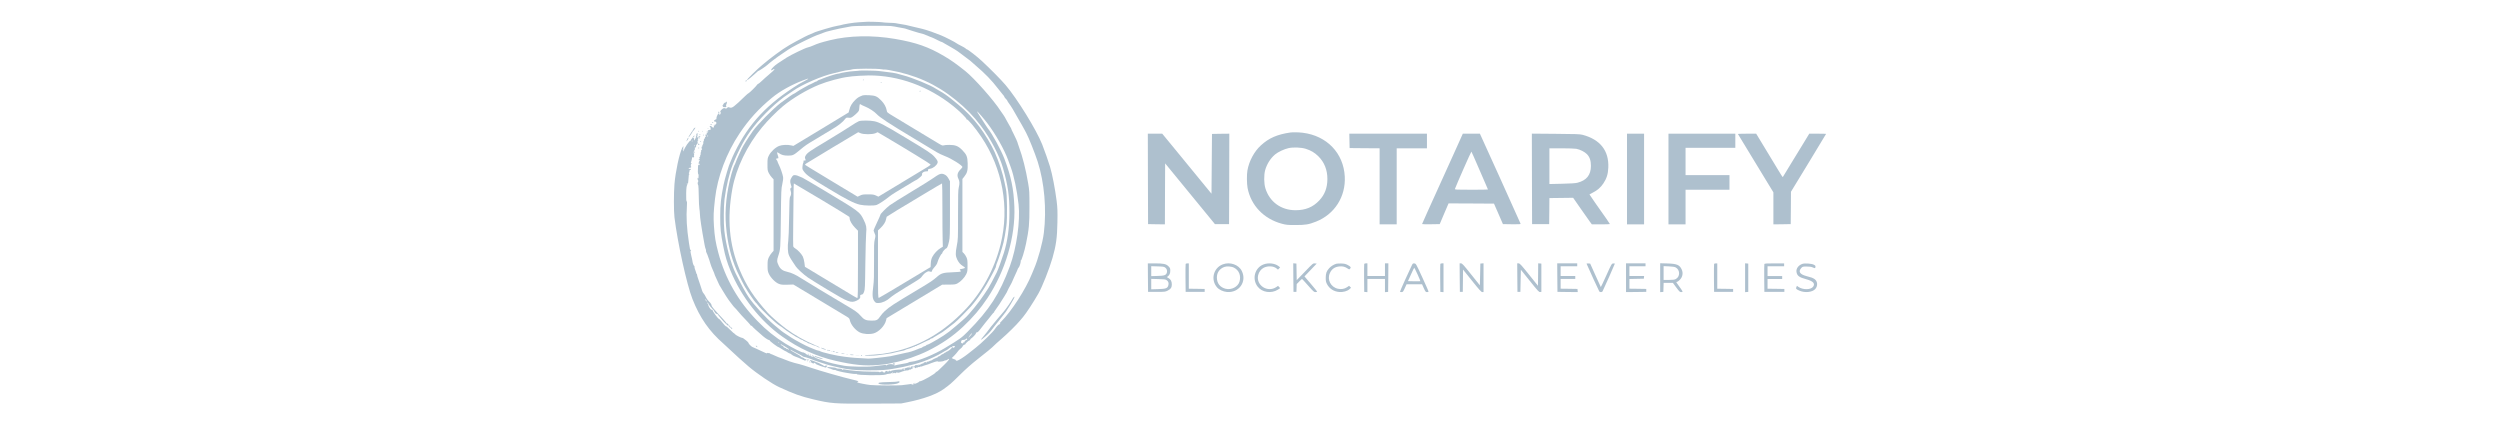<svg width="230" height="40" viewBox="0 0 230 40" fill="none" xmlns="http://www.w3.org/2000/svg">
<path d="M79.639 2.01C79.635 2.015 79.37 2.033 79.047 2.046C78.557 2.069 77.615 2.221 77.273 2.329C77.237 2.342 77.139 2.36 77.058 2.369C76.775 2.396 75.002 2.921 74.872 3.01C74.849 3.028 74.728 3.082 74.602 3.127C74.481 3.172 74.225 3.288 74.041 3.383C73.857 3.481 73.498 3.67 73.247 3.8C72.829 4.02 72.394 4.28 72.043 4.517C71.711 4.742 70.989 5.271 70.778 5.446C70.647 5.553 70.356 5.791 70.127 5.979C69.705 6.32 68.686 7.32 68.722 7.356C68.748 7.383 68.928 7.262 69.09 7.114C69.157 7.051 69.305 6.926 69.413 6.832C69.525 6.742 69.642 6.634 69.682 6.589C69.718 6.549 69.772 6.513 69.799 6.513C69.844 6.513 70.45 6.11 70.567 5.997C70.863 5.728 71.514 5.235 71.999 4.917C72.174 4.8 72.403 4.647 72.51 4.571C72.838 4.342 73.718 3.889 74.782 3.396C74.957 3.315 75.258 3.194 75.455 3.127C75.653 3.06 75.846 2.988 75.886 2.966C75.927 2.948 76.007 2.921 76.066 2.907C76.124 2.898 76.367 2.835 76.605 2.773C76.991 2.674 77.332 2.602 78.328 2.423C78.638 2.369 81.484 2.347 81.965 2.396C82.14 2.414 82.463 2.468 82.683 2.517C82.907 2.562 83.118 2.602 83.154 2.602C83.19 2.602 83.334 2.643 83.469 2.692C83.603 2.741 83.837 2.818 83.985 2.858C84.133 2.898 84.303 2.952 84.366 2.974C84.429 2.997 84.519 3.024 84.568 3.033C84.802 3.078 85.062 3.163 85.336 3.284C85.498 3.36 85.646 3.419 85.668 3.419C85.704 3.419 86.041 3.58 86.386 3.755C86.499 3.813 86.611 3.863 86.642 3.863C86.674 3.867 86.773 3.921 86.867 3.984C86.961 4.046 87.159 4.159 87.307 4.235C87.549 4.356 88.169 4.746 88.227 4.809C88.24 4.827 88.339 4.899 88.451 4.975C88.564 5.051 88.716 5.168 88.788 5.23C88.865 5.298 89.004 5.401 89.103 5.468C89.201 5.535 89.322 5.63 89.372 5.683C89.421 5.733 89.592 5.885 89.753 6.02C90.593 6.728 91.275 7.433 91.814 8.146C91.944 8.321 92.133 8.554 92.227 8.662C92.326 8.765 92.402 8.877 92.402 8.908C92.402 8.94 92.465 9.02 92.537 9.092C92.613 9.164 92.671 9.24 92.671 9.263C92.671 9.289 92.748 9.411 92.842 9.536C93.035 9.796 93.277 10.191 93.677 10.918C93.762 11.075 93.906 11.321 93.996 11.469C94.085 11.617 94.207 11.837 94.269 11.963C94.332 12.084 94.4 12.218 94.422 12.254C94.629 12.626 95.212 14.088 95.468 14.878C96.083 16.788 96.299 19.264 96.034 21.426C95.922 22.327 95.5 23.879 95.127 24.736C95.091 24.817 95.006 25.018 94.938 25.193C94.373 26.606 93.057 28.642 92.11 29.584C92.011 29.683 91.958 29.746 91.984 29.728C92.025 29.705 92.034 29.719 92.016 29.764C92.002 29.804 91.971 29.835 91.949 29.835C91.881 29.835 91.661 30.064 91.54 30.261C91.365 30.54 90.279 31.598 89.753 32.002C89.493 32.203 89.174 32.455 89.049 32.558C88.716 32.822 88.218 33.145 88.074 33.181C87.989 33.199 87.953 33.19 87.931 33.136C87.917 33.096 87.877 33.065 87.846 33.065C87.814 33.065 87.738 33.038 87.675 33.006L87.558 32.943L87.783 32.724C87.904 32.603 88.047 32.437 88.101 32.356C88.151 32.271 88.272 32.15 88.366 32.078C88.46 32.011 88.523 31.943 88.51 31.925C88.496 31.912 88.51 31.898 88.541 31.898C88.573 31.898 88.586 31.885 88.573 31.872C88.528 31.827 88.725 31.67 88.784 31.706C88.811 31.719 88.82 31.715 88.797 31.697C88.761 31.652 89.116 31.315 89.201 31.315C89.233 31.315 89.26 31.284 89.26 31.248C89.26 31.212 89.305 31.163 89.358 31.131C89.462 31.073 89.776 30.746 89.776 30.688C89.78 30.625 89.857 30.548 89.906 30.566C89.933 30.575 90.009 30.513 90.081 30.423C90.386 30.024 90.948 29.315 90.992 29.275C91.015 29.248 91.118 29.122 91.212 28.997C91.311 28.867 91.405 28.759 91.423 28.759C91.441 28.759 91.459 28.736 91.459 28.71C91.459 28.683 91.486 28.638 91.518 28.602C91.625 28.481 92.209 27.606 92.38 27.301C92.447 27.176 92.523 27.046 92.555 27.01C92.586 26.974 92.649 26.853 92.694 26.741C92.743 26.628 92.846 26.427 92.927 26.292C93.008 26.158 93.075 26.032 93.075 26.014C93.075 25.996 93.17 25.785 93.282 25.543C93.524 25.027 93.654 24.731 93.654 24.7C93.654 24.686 93.686 24.646 93.722 24.61C93.807 24.525 93.942 24.063 93.901 23.996C93.883 23.969 93.888 23.96 93.915 23.973C93.973 24.009 94.256 23.094 94.395 22.413C94.665 21.099 94.714 20.592 94.71 19.026C94.71 17.645 94.705 17.533 94.588 16.851C94.364 15.541 94.09 14.461 93.731 13.474C93.695 13.371 93.659 13.268 93.654 13.25C93.619 13.079 93.426 12.644 93.233 12.276C93.12 12.066 93.031 11.868 93.031 11.841C93.031 11.815 93.004 11.756 92.968 11.72C92.936 11.68 92.793 11.424 92.649 11.155C92.51 10.882 92.357 10.621 92.312 10.572C92.267 10.523 92.155 10.361 92.061 10.213C91.455 9.254 89.623 7.186 88.811 6.54C87.962 5.863 87.504 5.54 86.858 5.159C85.421 4.311 84.285 3.912 82.346 3.58C80.263 3.221 78.099 3.266 76.353 3.701C75.491 3.916 75.244 3.997 74.786 4.199C74.643 4.266 74.427 4.338 74.306 4.365C74.073 4.414 72.802 5.029 72.38 5.293C71.648 5.755 71.348 5.966 71.159 6.15C70.885 6.406 70.858 6.576 71.114 6.397C71.173 6.356 71.231 6.338 71.249 6.356C71.28 6.388 71.096 6.571 70.674 6.921C70.517 7.051 70.252 7.285 70.091 7.442C69.925 7.599 69.767 7.724 69.74 7.724C69.714 7.724 69.669 7.765 69.646 7.809C69.583 7.921 68.919 8.576 68.865 8.576C68.843 8.576 68.708 8.688 68.569 8.823C67.487 9.872 67.348 9.971 67.123 9.89C66.993 9.841 66.971 9.846 66.899 9.926C66.85 9.985 66.796 10.007 66.76 9.985C66.638 9.908 66.526 9.94 66.378 10.092C66.293 10.178 66.239 10.258 66.266 10.276C66.338 10.321 66.306 10.523 66.221 10.541C66.154 10.554 66.145 10.532 66.167 10.42C66.19 10.307 66.181 10.281 66.122 10.281C66.064 10.281 66.055 10.299 66.095 10.366C66.131 10.433 66.127 10.464 66.068 10.496C66.032 10.518 65.996 10.568 65.987 10.608C65.983 10.648 65.965 10.698 65.947 10.711C65.929 10.729 65.916 10.801 65.916 10.873C65.916 10.949 65.898 10.994 65.871 10.976C65.848 10.962 65.826 10.971 65.826 10.994C65.826 11.021 65.794 11.043 65.759 11.043C65.687 11.043 65.664 11.173 65.736 11.182C65.763 11.187 65.808 11.191 65.839 11.196C65.92 11.204 65.934 11.397 65.853 11.429C65.812 11.442 65.781 11.487 65.781 11.523C65.781 11.559 65.759 11.572 65.736 11.559C65.709 11.541 65.705 11.509 65.718 11.483C65.736 11.456 65.727 11.447 65.705 11.46C65.678 11.478 65.669 11.536 65.678 11.599C65.709 11.752 65.606 11.796 65.503 11.675C65.458 11.617 65.395 11.581 65.359 11.595C65.328 11.608 65.278 11.604 65.26 11.59C65.238 11.572 65.256 11.595 65.305 11.64C65.35 11.684 65.377 11.729 65.364 11.747C65.346 11.761 65.355 11.801 65.382 11.832C65.435 11.895 65.373 11.949 65.229 11.958C65.135 11.963 65.058 12.075 65.148 12.075C65.175 12.075 65.162 12.115 65.121 12.16C65.081 12.209 65.027 12.236 65 12.223C64.973 12.205 64.978 12.223 65.009 12.263C65.054 12.321 65.049 12.344 64.986 12.393C64.91 12.451 64.91 12.451 64.969 12.366C65.031 12.281 65.031 12.281 64.951 12.353C64.883 12.415 64.879 12.442 64.928 12.496C64.973 12.555 64.973 12.568 64.919 12.568C64.888 12.568 64.856 12.613 64.852 12.667C64.847 12.716 64.816 12.779 64.784 12.797C64.753 12.815 64.744 12.846 64.762 12.864C64.78 12.882 64.762 12.945 64.726 12.998C64.69 13.052 64.681 13.106 64.704 13.115C64.731 13.124 64.717 13.187 64.677 13.263C64.641 13.335 64.609 13.402 64.609 13.407C64.627 13.46 64.605 13.51 64.578 13.492C64.533 13.465 64.537 13.649 64.582 13.721C64.605 13.757 64.596 13.779 64.555 13.779C64.515 13.779 64.497 13.819 64.502 13.891C64.511 13.954 64.502 14.003 64.484 14.003C64.466 14.003 64.457 14.062 64.461 14.138C64.466 14.21 64.452 14.272 64.43 14.272C64.412 14.272 64.403 14.299 64.416 14.331C64.43 14.367 64.407 14.42 64.367 14.452C64.331 14.483 64.3 14.532 64.3 14.559C64.3 14.586 64.322 14.577 64.344 14.541C64.38 14.488 64.389 14.488 64.389 14.537C64.389 14.573 64.358 14.622 64.313 14.653C64.255 14.694 64.255 14.716 64.3 14.743C64.34 14.77 64.349 14.761 64.322 14.716C64.291 14.662 64.3 14.662 64.349 14.712C64.394 14.752 64.394 14.779 64.362 14.802C64.286 14.851 64.246 15.071 64.309 15.107C64.34 15.129 64.344 15.12 64.322 15.08C64.3 15.039 64.304 15.03 64.335 15.053C64.416 15.102 64.398 15.174 64.313 15.16C64.25 15.151 64.228 15.183 64.219 15.304C64.192 15.649 64.201 15.99 64.237 16.017C64.277 16.039 64.282 16.12 64.259 16.358C64.255 16.434 64.246 16.434 64.21 16.38C64.178 16.331 64.169 16.349 64.178 16.456C64.183 16.533 64.201 16.587 64.214 16.578C64.232 16.569 64.241 16.609 64.237 16.672C64.237 16.735 64.219 16.784 64.196 16.784C64.165 16.784 64.196 16.99 64.246 17.071C64.259 17.093 64.277 17.528 64.286 18.035C64.291 18.542 64.318 19.067 64.344 19.201C64.367 19.336 64.389 19.538 64.389 19.65C64.389 19.986 64.546 21.031 64.82 22.516C64.852 22.695 64.901 22.879 64.928 22.928C64.955 22.978 64.964 23.041 64.951 23.063C64.937 23.085 64.964 23.18 65.009 23.274C65.058 23.368 65.121 23.525 65.148 23.624C65.18 23.722 65.224 23.843 65.247 23.893C65.269 23.942 65.314 24.095 65.35 24.229C65.386 24.364 65.485 24.633 65.575 24.826C65.664 25.018 65.736 25.198 65.736 25.225C65.736 25.247 65.803 25.413 65.889 25.588C65.974 25.767 66.073 25.987 66.113 26.081C66.149 26.175 66.239 26.337 66.311 26.44C66.378 26.543 66.45 26.66 66.463 26.696C66.499 26.79 67.061 27.656 67.137 27.732C67.173 27.768 67.263 27.884 67.339 27.997C67.415 28.109 67.536 28.252 67.604 28.315C67.675 28.382 67.797 28.512 67.868 28.606C68.008 28.786 68.362 29.176 68.802 29.629C68.941 29.777 69.058 29.916 69.058 29.934C69.058 29.952 69.09 29.97 69.126 29.97C69.161 29.97 69.193 29.988 69.193 30.01C69.193 30.046 69.731 30.535 70.212 30.943C70.481 31.167 70.742 31.32 70.787 31.279C70.805 31.262 70.809 31.275 70.8 31.311C70.787 31.369 71.532 31.93 71.63 31.939C71.648 31.943 71.792 32.024 71.94 32.123C72.093 32.221 72.232 32.302 72.254 32.302C72.272 32.302 72.362 32.351 72.452 32.414C72.542 32.477 72.645 32.526 72.677 32.526C72.708 32.526 72.78 32.571 72.838 32.63C72.896 32.688 73.053 32.769 73.188 32.813C73.323 32.858 73.579 32.961 73.758 33.047C74.109 33.208 74.153 33.226 74.109 33.154C74.095 33.127 74.113 33.109 74.153 33.109C74.194 33.109 74.212 33.087 74.198 33.06C74.18 33.033 74.14 33.024 74.104 33.038C74.068 33.051 74.028 33.033 74.014 32.997C73.996 32.961 73.96 32.93 73.929 32.93C73.897 32.93 73.857 32.903 73.848 32.872C73.83 32.831 73.821 32.836 73.821 32.881C73.817 32.925 73.79 32.912 73.731 32.845C73.682 32.786 73.543 32.688 73.422 32.625C72.959 32.374 72.685 32.203 72.712 32.181C72.726 32.167 72.762 32.176 72.793 32.199C72.825 32.226 73.062 32.356 73.323 32.486C73.583 32.616 73.821 32.746 73.853 32.782C73.884 32.813 73.951 32.84 73.996 32.84C74.082 32.84 74.768 33.078 74.894 33.15C74.934 33.168 75.177 33.253 75.433 33.329C75.693 33.41 75.985 33.504 76.084 33.54C76.304 33.616 77.597 33.912 77.812 33.935C77.897 33.944 78.153 33.98 78.373 34.011C78.836 34.078 80.55 34.092 81.305 34.038C82.292 33.962 83.819 33.639 84.892 33.271C85.462 33.078 86.274 32.701 86.66 32.455C86.822 32.351 86.993 32.257 87.042 32.239C87.087 32.226 87.204 32.145 87.302 32.06C87.397 31.975 87.5 31.916 87.536 31.93C87.617 31.957 87.617 31.957 87.518 32.06C87.41 32.176 87.19 32.329 87.069 32.365C87.015 32.383 86.97 32.419 86.97 32.441C86.97 32.468 86.952 32.472 86.925 32.459C86.903 32.446 86.88 32.45 86.88 32.472C86.88 32.499 86.817 32.54 86.741 32.567C86.665 32.594 86.562 32.656 86.517 32.71C86.472 32.76 86.413 32.791 86.391 32.773C86.364 32.76 86.342 32.769 86.342 32.795C86.342 32.822 86.288 32.863 86.22 32.89C86.005 32.97 85.78 33.083 85.754 33.118C85.74 33.141 85.682 33.168 85.623 33.177C85.565 33.186 85.507 33.212 85.493 33.23C85.48 33.253 85.417 33.266 85.354 33.266C85.282 33.266 85.246 33.289 85.255 33.329C85.264 33.379 85.255 33.383 85.206 33.343C85.156 33.298 85.116 33.302 85.022 33.347C84.959 33.383 84.923 33.428 84.941 33.446C84.959 33.468 84.945 33.468 84.914 33.446C84.874 33.428 84.802 33.45 84.725 33.504C84.636 33.571 84.591 33.585 84.55 33.544C84.514 33.509 84.501 33.517 84.501 33.585C84.501 33.634 84.487 33.652 84.465 33.625C84.447 33.598 84.407 33.58 84.38 33.585C84.348 33.589 84.281 33.594 84.227 33.598C84.178 33.598 84.151 33.625 84.164 33.648C84.178 33.675 84.164 33.692 84.124 33.692C84.088 33.692 84.025 33.706 83.98 33.724C83.926 33.742 83.913 33.737 83.935 33.697C83.962 33.652 83.953 33.652 83.882 33.697C83.828 33.728 83.792 33.764 83.796 33.778C83.81 33.813 83.756 33.827 83.662 33.822C83.594 33.822 83.594 33.813 83.671 33.782C83.751 33.746 83.751 33.742 83.68 33.742C83.635 33.737 83.59 33.769 83.572 33.809C83.549 33.867 83.536 33.867 83.504 33.818C83.473 33.773 83.455 33.773 83.437 33.813C83.428 33.845 83.365 33.872 83.307 33.872C83.213 33.872 83.199 33.89 83.217 33.989C83.235 34.083 83.226 34.096 83.177 34.051C83.141 34.024 83.123 33.975 83.136 33.944C83.15 33.912 83.127 33.885 83.087 33.885C83.046 33.885 83.024 33.912 83.037 33.939C83.046 33.971 83.011 33.993 82.939 33.993C82.557 33.993 82.05 34.065 81.947 34.132C81.866 34.19 81.843 34.19 81.875 34.145C81.902 34.096 81.893 34.087 81.834 34.109C81.79 34.127 81.745 34.141 81.736 34.141C81.722 34.141 81.722 34.159 81.736 34.177C81.749 34.199 81.731 34.217 81.695 34.217C81.659 34.217 81.641 34.199 81.655 34.181C81.691 34.123 81.61 34.105 81.502 34.145C81.444 34.168 81.412 34.208 81.426 34.235C81.448 34.267 81.412 34.276 81.332 34.267C81.26 34.258 81.206 34.231 81.21 34.204C81.224 34.141 81.058 34.172 80.959 34.249C80.91 34.285 80.901 34.285 80.928 34.244C80.95 34.199 80.77 34.19 80.115 34.19C79.32 34.19 78.153 34.092 77.659 33.984C77.61 33.975 77.538 33.989 77.502 34.02C77.457 34.056 77.444 34.056 77.466 34.024C77.507 33.953 77.399 33.917 77.161 33.917C77.053 33.917 76.959 33.899 76.95 33.876C76.937 33.836 76.658 33.791 76.277 33.769C76.066 33.76 76.048 33.84 76.25 33.876C76.331 33.894 76.465 33.939 76.546 33.984C76.627 34.024 76.735 34.051 76.784 34.038C76.829 34.024 76.869 34.033 76.869 34.051C76.869 34.087 77.507 34.244 77.835 34.293C77.911 34.302 78.108 34.334 78.275 34.365C78.441 34.397 78.638 34.41 78.71 34.401C78.782 34.392 78.831 34.397 78.822 34.414C78.75 34.527 81.287 34.567 81.493 34.455C81.556 34.419 81.691 34.392 81.794 34.388C81.906 34.388 82.014 34.352 82.072 34.302C82.126 34.253 82.167 34.24 82.167 34.267C82.167 34.298 82.144 34.32 82.113 34.32C82.086 34.32 82.072 34.334 82.086 34.347C82.104 34.361 82.153 34.352 82.207 34.325C82.27 34.289 82.306 34.289 82.324 34.325C82.346 34.356 82.382 34.347 82.436 34.298C82.485 34.253 82.53 34.244 82.544 34.267C82.571 34.311 82.705 34.298 82.862 34.231C83.046 34.15 83.473 34.047 83.513 34.074C83.536 34.087 83.581 34.069 83.612 34.038C83.644 34.002 83.702 33.984 83.747 33.997C83.792 34.006 83.828 33.993 83.828 33.962C83.828 33.93 83.859 33.917 83.895 33.935C83.971 33.962 83.985 33.872 83.917 33.791C83.886 33.751 83.886 33.751 83.926 33.782C83.998 33.84 84.066 33.84 84.03 33.782C84.016 33.76 84.034 33.737 84.07 33.737C84.111 33.737 84.142 33.769 84.142 33.805C84.142 33.881 84.254 33.899 84.299 33.827C84.312 33.805 84.357 33.8 84.398 33.813C84.443 33.831 84.461 33.822 84.443 33.796C84.42 33.764 84.443 33.755 84.501 33.769C84.55 33.782 84.618 33.769 84.649 33.742C84.685 33.715 84.721 33.706 84.739 33.719C84.752 33.733 84.806 33.719 84.86 33.692C84.914 33.666 85.067 33.612 85.206 33.576C85.341 33.54 85.493 33.486 85.547 33.459C85.601 33.428 85.668 33.401 85.691 33.401C85.718 33.396 85.767 33.383 85.803 33.365C85.96 33.293 86.297 33.212 86.27 33.248C86.238 33.307 86.795 33.257 86.853 33.199C86.88 33.172 86.943 33.154 86.997 33.154C87.055 33.154 87.127 33.123 87.168 33.087C87.204 33.051 87.257 33.02 87.284 33.02C87.379 33.02 87.239 33.199 86.835 33.594C86.27 34.154 86.171 34.24 86.117 34.208C86.095 34.195 86.081 34.208 86.095 34.24C86.131 34.343 84.838 35.083 84.627 35.083C84.582 35.083 84.546 35.101 84.546 35.123C84.546 35.172 84.169 35.334 83.962 35.374C83.841 35.397 83.823 35.392 83.873 35.352C83.926 35.316 83.917 35.307 83.828 35.325C83.765 35.338 83.603 35.361 83.469 35.374C83.334 35.388 83.105 35.415 82.961 35.437C82.66 35.477 80.483 35.468 80.057 35.419C79.716 35.383 78.952 35.231 78.88 35.186C78.845 35.168 78.858 35.146 78.912 35.128C78.997 35.096 78.997 35.096 78.912 35.051C78.863 35.029 78.62 34.962 78.373 34.908C77.556 34.719 75.491 34.132 74.566 33.818C74.198 33.697 73.745 33.553 73.556 33.504C73.368 33.455 73.152 33.401 73.076 33.383C72.798 33.307 72.439 33.181 72.21 33.083C72.079 33.024 71.958 32.975 71.936 32.975C71.882 32.975 71.348 32.76 71.155 32.661C71.056 32.611 70.953 32.571 70.917 32.571C70.881 32.571 70.854 32.549 70.854 32.517C70.854 32.49 70.84 32.477 70.827 32.495C70.813 32.508 70.751 32.504 70.697 32.481C70.625 32.455 70.585 32.459 70.576 32.49C70.558 32.54 70.459 32.499 69.615 32.096C69.435 32.011 69.278 31.943 69.265 31.943C69.188 31.943 68.883 31.652 68.87 31.571C68.861 31.517 68.766 31.41 68.654 31.329C68.542 31.248 68.43 31.158 68.398 31.136C68.367 31.109 68.326 31.091 68.308 31.091C68.192 31.091 67.716 30.853 67.631 30.755C67.577 30.692 67.532 30.652 67.532 30.665C67.532 30.683 67.411 30.575 67.267 30.432C66.939 30.109 66.8 29.992 66.769 30.015C66.755 30.024 66.625 29.88 66.477 29.692C66.329 29.503 66.185 29.346 66.154 29.346C66.064 29.337 65.557 28.651 65.557 28.53C65.557 28.503 65.521 28.49 65.48 28.499C65.386 28.517 65.153 28.167 65.153 28.005C65.153 27.947 65.135 27.916 65.108 27.929C65.085 27.943 65.063 27.925 65.063 27.884C65.063 27.777 65.144 27.844 65.215 28.01C65.251 28.091 65.368 28.243 65.485 28.355C65.597 28.467 65.691 28.575 65.691 28.593C65.691 28.66 65.875 28.893 65.907 28.875C65.925 28.867 65.979 28.884 66.028 28.92C66.073 28.956 66.1 28.983 66.082 28.983C66.068 28.983 66.1 29.032 66.154 29.091C66.207 29.154 66.302 29.266 66.365 29.342C66.571 29.607 67.002 30.015 67.069 30.015C67.105 30.015 67.123 30.033 67.105 30.055C67.092 30.078 67.119 30.109 67.168 30.127C67.218 30.14 67.267 30.185 67.28 30.221C67.294 30.257 67.325 30.275 67.352 30.261C67.402 30.23 67.316 30.118 67.245 30.122C67.222 30.127 67.191 30.082 67.168 30.028C67.141 29.956 67.11 29.934 67.056 29.956C67.002 29.974 66.989 29.97 67.011 29.93C67.052 29.867 66.957 29.737 66.899 29.773C66.876 29.786 66.858 29.777 66.858 29.755C66.858 29.737 66.71 29.557 66.531 29.36C65.66 28.427 65.467 28.194 65.467 28.095C65.467 28.037 65.413 27.934 65.346 27.862C65.099 27.611 65.004 27.476 64.924 27.301C64.879 27.198 64.793 27.064 64.735 26.996C64.627 26.866 64.614 26.835 64.412 26.18C64.344 25.956 64.273 25.745 64.25 25.705C64.201 25.602 64.102 25.247 64.111 25.202C64.115 25.184 64.098 25.171 64.071 25.171C64.048 25.171 64.035 25.153 64.048 25.135C64.057 25.117 64.044 25.041 64.008 24.969C63.936 24.803 63.878 24.583 63.891 24.507C63.896 24.48 63.878 24.453 63.855 24.453C63.81 24.453 63.716 24.166 63.694 23.96C63.689 23.897 63.671 23.816 63.658 23.78C63.644 23.745 63.622 23.642 63.604 23.556C63.586 23.471 63.559 23.323 63.536 23.229C63.519 23.139 63.523 23.063 63.541 23.063C63.563 23.063 63.581 23.041 63.581 23.014C63.581 22.991 63.563 22.978 63.541 22.991C63.492 23.023 63.474 22.946 63.384 22.345C63.177 20.986 63.123 19.982 63.195 18.946C63.213 18.69 63.209 18.533 63.182 18.533C63.137 18.533 63.119 18.304 63.128 17.771C63.137 17.309 63.173 17.04 63.236 16.999C63.276 16.972 63.276 16.963 63.236 16.963C63.204 16.963 63.177 16.941 63.177 16.914C63.177 16.887 63.209 16.874 63.245 16.892C63.289 16.91 63.312 16.887 63.307 16.815C63.307 16.762 63.321 16.605 63.339 16.47C63.357 16.335 63.37 16.178 63.37 16.125C63.366 16.057 63.384 16.035 63.42 16.053C63.447 16.071 63.442 16.048 63.406 16.003C63.366 15.954 63.357 15.914 63.384 15.896C63.411 15.878 63.429 15.815 63.429 15.752C63.429 15.69 63.451 15.64 63.478 15.64C63.568 15.64 63.586 15.586 63.514 15.528C63.465 15.488 63.447 15.488 63.447 15.524C63.447 15.555 63.429 15.564 63.402 15.55C63.321 15.501 63.357 15.438 63.465 15.438C63.599 15.438 63.635 15.349 63.541 15.268C63.496 15.228 63.492 15.219 63.532 15.241C63.581 15.264 63.59 15.255 63.568 15.201C63.554 15.16 63.559 15.116 63.581 15.102C63.608 15.084 63.626 15.053 63.626 15.03C63.626 15.003 63.608 14.994 63.586 15.008C63.545 15.035 63.545 14.976 63.595 14.855C63.635 14.739 63.685 14.519 63.676 14.483C63.671 14.461 63.689 14.456 63.712 14.47C63.792 14.523 63.896 14.447 63.855 14.367C63.828 14.322 63.828 14.263 63.855 14.219C63.887 14.165 63.878 14.129 63.819 14.097C63.756 14.062 63.752 14.048 63.806 14.043C63.842 14.039 63.887 14.039 63.9 14.039C63.913 14.043 63.927 14.012 63.927 13.981C63.927 13.931 63.909 13.927 63.864 13.967C63.815 14.008 63.81 13.999 63.833 13.931C63.851 13.887 63.882 13.819 63.909 13.792C63.931 13.761 63.941 13.694 63.927 13.644C63.909 13.577 63.922 13.555 63.976 13.564C64.035 13.573 64.048 13.55 64.039 13.46C64.03 13.393 64.062 13.317 64.115 13.268C64.183 13.205 64.201 13.151 64.178 13.075C64.165 13.003 64.174 12.949 64.214 12.922C64.268 12.886 64.268 12.877 64.214 12.842C64.165 12.81 64.165 12.801 64.214 12.783C64.268 12.765 64.268 12.747 64.21 12.685C64.129 12.581 64.111 12.478 64.178 12.478C64.214 12.478 64.21 12.46 64.169 12.438C64.12 12.406 64.124 12.393 64.187 12.357C64.259 12.317 64.255 12.308 64.169 12.285C64.08 12.263 64.048 12.317 64.071 12.447C64.075 12.465 64.057 12.523 64.03 12.568C63.994 12.631 63.994 12.658 64.03 12.658C64.057 12.658 64.066 12.68 64.053 12.703C64.035 12.729 64.003 12.738 63.981 12.725C63.958 12.707 63.941 12.752 63.941 12.815C63.941 12.886 63.922 12.922 63.891 12.904C63.864 12.886 63.855 12.846 63.869 12.81C63.882 12.779 63.855 12.729 63.815 12.703C63.743 12.662 63.743 12.653 63.819 12.595C63.9 12.532 63.918 12.478 63.86 12.478C63.837 12.478 63.792 12.532 63.756 12.599C63.721 12.671 63.658 12.756 63.617 12.797C63.572 12.837 63.55 12.882 63.568 12.9C63.581 12.913 63.577 12.927 63.55 12.927C63.42 12.927 62.975 13.582 62.895 13.891C62.877 13.967 62.872 13.967 62.867 13.878C62.863 13.81 62.845 13.783 62.809 13.806C62.778 13.824 62.773 13.819 62.791 13.783C62.809 13.757 62.85 13.748 62.877 13.761C62.917 13.783 62.917 13.779 62.877 13.734C62.841 13.698 62.836 13.644 62.863 13.573C62.926 13.411 62.841 13.443 62.76 13.608C62.49 14.178 62.145 15.797 62.05 16.941C61.983 17.766 61.983 19.426 62.05 19.991C62.333 22.314 63.182 26.18 63.703 27.503C64.38 29.225 65.247 30.477 66.567 31.625C66.692 31.733 66.944 31.966 67.128 32.145C67.617 32.611 68.421 33.338 68.879 33.724C69.682 34.401 71.047 35.325 71.684 35.617C73.045 36.244 73.66 36.464 74.813 36.738C76.452 37.128 76.739 37.15 80.079 37.133L82.907 37.119L83.491 37.002C84.932 36.715 86.135 36.28 86.79 35.814C87.397 35.379 87.477 35.312 88.317 34.482C88.847 33.957 89.417 33.455 89.888 33.087C90.687 32.468 91.356 31.912 91.459 31.786C91.495 31.741 91.8 31.468 92.133 31.181C92.739 30.652 93.488 29.916 93.839 29.499C93.942 29.373 94.067 29.23 94.112 29.176C94.418 28.813 95.073 27.813 95.535 27.001C95.89 26.373 96.541 24.736 96.828 23.736C97.156 22.601 97.259 21.865 97.282 20.453C97.3 19.412 97.291 19.152 97.21 18.479C97.071 17.389 96.815 16.048 96.599 15.326C96.496 14.963 96.065 13.748 95.881 13.286C95.347 11.94 93.587 9.083 92.505 7.814C92.074 7.312 91.194 6.419 90.341 5.621C89.91 5.217 89.04 4.54 88.954 4.54C88.932 4.54 88.882 4.508 88.851 4.468C88.82 4.428 88.631 4.316 88.434 4.221C88.236 4.123 88.043 4.015 88.007 3.984C87.89 3.885 86.93 3.392 86.566 3.248C85.87 2.974 85.372 2.795 85.174 2.746C85.062 2.719 84.941 2.683 84.905 2.67C84.869 2.656 84.788 2.634 84.725 2.625C84.663 2.616 84.42 2.557 84.187 2.499C83.406 2.302 83.163 2.252 82.66 2.181C82.575 2.172 82.454 2.149 82.391 2.131C82.328 2.118 82.05 2.1 81.767 2.095C81.489 2.086 81.206 2.064 81.139 2.046C81.035 2.019 79.666 1.983 79.639 2.01ZM81.152 6.379C81.251 6.401 81.345 6.41 81.363 6.397C81.381 6.388 81.565 6.406 81.772 6.441C84.191 6.867 86.108 7.724 87.913 9.186C88.869 9.962 89.551 10.662 90.243 11.581C91.15 12.783 91.935 14.281 92.272 15.443C92.734 17.062 92.873 18.031 92.869 19.587C92.864 20.982 92.694 22.188 92.357 23.265C92.119 24.009 91.836 24.781 91.697 25.068C91.441 25.584 91.024 26.368 90.93 26.507C90.885 26.575 90.71 26.839 90.539 27.099C90.099 27.777 89.156 28.934 88.775 29.27C88.716 29.324 88.613 29.414 88.546 29.477C88.371 29.638 87.644 30.257 87.32 30.513C87.105 30.683 86.535 31.064 86.27 31.208C86.144 31.279 85.893 31.423 85.709 31.526C85.525 31.634 85.341 31.719 85.3 31.719C85.255 31.719 85.219 31.737 85.219 31.764C85.219 31.786 85.138 31.831 85.04 31.858C84.941 31.89 84.86 31.925 84.86 31.943C84.86 31.966 84.806 31.993 84.739 32.011C84.667 32.024 84.532 32.073 84.434 32.118C84.066 32.28 83.576 32.432 83.334 32.459C83.271 32.468 83.02 32.522 82.773 32.585C82.526 32.647 82.14 32.733 81.915 32.773C81.48 32.849 79.918 33.02 79.873 32.993C79.855 32.984 79.554 32.966 79.204 32.952C78.854 32.939 78.409 32.908 78.221 32.881C78.032 32.854 77.781 32.827 77.655 32.813C77.026 32.751 75.536 32.405 75.415 32.293C75.388 32.275 75.334 32.257 75.285 32.257C75.24 32.257 75.056 32.194 74.881 32.118C74.701 32.046 74.517 31.966 74.468 31.948C74.167 31.831 73.161 31.297 72.816 31.069C72.591 30.921 72.376 30.777 72.34 30.755C71.931 30.49 71.904 30.472 71.191 29.867C70.45 29.239 69.35 28.037 68.879 27.346C68.587 26.911 68.192 26.189 67.671 25.135C67.231 24.238 66.782 22.543 66.638 21.215C66.567 20.569 66.576 18.964 66.656 18.318C66.796 17.21 67.114 15.869 67.424 15.107C68.017 13.658 68.596 12.608 69.287 11.725C70.18 10.581 71.554 9.276 72.492 8.679C72.614 8.599 72.82 8.46 72.946 8.37C73.776 7.778 75.653 6.962 76.712 6.737C76.937 6.688 77.264 6.607 77.448 6.558C77.632 6.509 77.902 6.459 78.05 6.446C78.194 6.432 78.337 6.41 78.364 6.392C78.503 6.302 80.748 6.293 81.152 6.379ZM74.333 7.271C74.306 7.298 74.149 7.388 73.974 7.477C73.803 7.567 73.588 7.679 73.502 7.733C70.607 9.527 68.897 11.348 67.586 14.026C67.465 14.272 67.33 14.573 67.285 14.698C67.24 14.819 67.186 14.945 67.168 14.972C67.092 15.071 66.665 16.506 66.567 17.004C66.329 18.188 66.261 18.811 66.261 19.901C66.257 21.022 66.306 21.471 66.549 22.7C66.719 23.57 66.89 24.139 67.204 24.897C68.183 27.288 69.933 29.521 71.949 30.952C73.525 32.069 75.092 32.782 76.847 33.19C78.517 33.576 79.59 33.684 80.761 33.58C81.152 33.549 81.565 33.5 81.677 33.473C81.785 33.446 82.045 33.396 82.247 33.356C83.127 33.19 84.456 32.728 85.359 32.28C86.62 31.652 87.666 30.939 88.595 30.064C89.507 29.207 90.198 28.4 90.853 27.413C92.496 24.933 93.43 21.758 93.322 19.017C93.255 17.354 93.031 16.273 92.406 14.609C92.101 13.806 91.275 12.29 90.862 11.783C90.804 11.707 90.728 11.599 90.696 11.536C90.665 11.474 90.458 11.155 90.238 10.828C90.023 10.505 89.861 10.236 89.879 10.236C89.928 10.236 90.539 10.94 90.835 11.335C91.598 12.339 92.393 13.748 92.748 14.721C92.833 14.954 92.941 15.245 92.986 15.371C93.286 16.187 93.556 17.466 93.708 18.802C93.879 20.314 93.524 22.821 92.905 24.503C91.962 27.046 91.042 28.472 89.035 30.504C88.442 31.1 88.375 31.149 86.903 32.038C85.951 32.616 84.461 33.226 83.895 33.271C83.747 33.284 83.617 33.316 83.599 33.338C83.585 33.361 83.464 33.401 83.329 33.423C82.669 33.54 82.337 33.603 82.301 33.625C82.256 33.652 82.265 33.558 82.315 33.477C82.342 33.441 82.315 33.423 82.23 33.423C82.131 33.423 82.117 33.437 82.158 33.477C82.189 33.509 82.212 33.553 82.212 33.58C82.212 33.603 82.189 33.594 82.167 33.553C82.113 33.459 81.677 33.491 81.597 33.594C81.556 33.639 81.538 33.643 81.538 33.607C81.538 33.571 81.489 33.562 81.394 33.576C81.314 33.589 81.125 33.612 80.977 33.625C80.829 33.643 80.537 33.675 80.326 33.701C79.801 33.769 78.171 33.737 77.677 33.652C76.78 33.491 76.353 33.388 75.72 33.177C75.087 32.966 74.903 32.881 74.881 32.786C74.867 32.737 74.818 32.706 74.751 32.706C74.67 32.706 74.661 32.715 74.715 32.746C74.751 32.773 74.795 32.778 74.813 32.769C74.831 32.755 74.849 32.769 74.849 32.791C74.849 32.863 74.8 32.854 74.445 32.706C74.14 32.585 73.893 32.437 74.109 32.504C74.176 32.526 74.185 32.522 74.135 32.49C74.1 32.464 74.046 32.455 74.01 32.468C73.978 32.481 73.951 32.472 73.951 32.446C73.951 32.419 73.915 32.41 73.871 32.423C73.785 32.446 72.843 31.97 72.272 31.62C71.303 31.019 70.504 30.378 69.687 29.535C67.904 27.709 66.719 25.637 66.082 23.242C65.835 22.314 65.745 21.767 65.682 20.78C65.628 19.874 65.642 19.533 65.781 18.286C66.005 16.273 66.832 14.079 68.039 12.276C68.897 10.994 69.803 9.998 71.029 8.989C71.738 8.397 72.816 7.796 73.884 7.392C74.315 7.226 74.4 7.204 74.333 7.271ZM65.153 12.496C65.153 12.546 65.067 12.563 65.04 12.523C65.027 12.501 65.045 12.478 65.081 12.478C65.121 12.478 65.153 12.487 65.153 12.496ZM63.716 12.972C63.716 12.994 63.694 13.017 63.667 13.017C63.644 13.017 63.635 12.994 63.649 12.972C63.662 12.945 63.685 12.927 63.698 12.927C63.707 12.927 63.716 12.945 63.716 12.972ZM63.941 13.42C63.941 13.443 63.931 13.465 63.922 13.465C63.909 13.465 63.887 13.443 63.873 13.42C63.86 13.393 63.869 13.375 63.891 13.375C63.918 13.375 63.941 13.393 63.941 13.42ZM65.013 27.727C65.013 27.768 64.986 27.745 64.951 27.683C64.865 27.535 64.865 27.463 64.951 27.575C64.986 27.62 65.013 27.692 65.013 27.727ZM89.3 30.858C89.215 30.948 89.129 31.042 89.107 31.069C89.085 31.091 89.103 31.051 89.143 30.979C89.251 30.804 89.403 30.638 89.435 30.665C89.444 30.678 89.385 30.764 89.3 30.858ZM88.977 31.203C88.977 31.239 88.95 31.27 88.923 31.27C88.856 31.27 88.676 31.477 88.712 31.517C88.73 31.531 88.703 31.531 88.653 31.513C88.586 31.486 88.577 31.495 88.6 31.553C88.622 31.616 88.613 31.625 88.546 31.589C88.501 31.562 88.451 31.553 88.438 31.567C88.425 31.58 88.42 31.535 88.42 31.463C88.429 31.311 88.478 31.27 88.658 31.27C88.734 31.27 88.824 31.239 88.856 31.203C88.887 31.167 88.927 31.136 88.945 31.136C88.959 31.136 88.977 31.167 88.977 31.203ZM71.666 31.526C71.725 31.598 71.72 31.602 71.653 31.544C71.577 31.486 71.554 31.45 71.59 31.45C71.599 31.45 71.635 31.486 71.666 31.526ZM72.582 32.159C72.537 32.167 72.488 32.15 72.47 32.123C72.452 32.091 72.416 32.078 72.389 32.096C72.367 32.109 72.335 32.091 72.317 32.055C72.304 32.02 72.25 31.988 72.196 31.988C72.142 31.988 72.093 31.952 72.079 31.898C72.066 31.849 72.021 31.809 71.981 31.809C71.94 31.809 71.873 31.759 71.832 31.701C71.774 31.625 71.882 31.67 72.21 31.872C72.506 32.051 72.636 32.15 72.582 32.159ZM87.855 31.881C87.863 31.907 87.819 31.952 87.756 31.979C87.661 32.024 87.644 32.02 87.644 31.966C87.644 31.93 87.617 31.898 87.59 31.894C87.558 31.89 87.581 31.872 87.644 31.854C87.774 31.813 87.832 31.818 87.855 31.881Z" fill="#AEC0CE"/>
<path d="M79.054 6.499C79.041 6.508 78.87 6.526 78.677 6.535C78.484 6.544 78.269 6.562 78.192 6.576C78.121 6.589 77.918 6.62 77.743 6.647C77.573 6.67 77.371 6.715 77.299 6.737C77.227 6.764 77.128 6.782 77.075 6.782C76.958 6.782 75.97 7.096 75.696 7.221C75.584 7.271 75.441 7.329 75.378 7.342C75.31 7.36 75.234 7.401 75.203 7.437C75.176 7.473 75.122 7.499 75.09 7.499C75.054 7.499 74.951 7.549 74.857 7.607C74.767 7.661 74.641 7.724 74.579 7.746C74.516 7.764 74.417 7.809 74.354 7.849C74.291 7.89 74.089 8.002 73.905 8.096C73.721 8.195 73.461 8.352 73.326 8.446C73.191 8.544 73.066 8.621 73.043 8.621C72.994 8.621 72.361 9.06 71.827 9.464C71.153 9.975 69.672 11.473 69.268 12.047C68.823 12.684 68.347 13.442 68.226 13.711C68.145 13.882 68.011 14.178 67.925 14.361C67.836 14.545 67.742 14.779 67.71 14.877C67.679 14.976 67.638 15.079 67.62 15.101C67.557 15.182 67.396 15.613 67.302 15.967C66.835 17.663 66.664 19.291 66.794 20.797C66.933 22.394 67.234 23.628 67.809 24.946C67.979 25.336 68.527 26.404 68.59 26.476C68.626 26.511 68.653 26.556 68.653 26.57C68.653 26.628 69.474 27.826 69.528 27.843C69.56 27.857 69.636 27.942 69.699 28.032C69.95 28.404 71.436 29.817 71.737 29.969C71.804 30.005 71.966 30.117 72.087 30.216C72.213 30.315 72.343 30.413 72.388 30.44C72.428 30.463 72.599 30.579 72.769 30.692C73.052 30.884 73.358 31.064 73.411 31.068C73.425 31.068 73.497 31.113 73.577 31.171C73.654 31.225 73.748 31.27 73.788 31.27C73.829 31.27 73.86 31.288 73.86 31.306C73.86 31.324 73.959 31.378 74.085 31.427C74.206 31.476 74.309 31.53 74.309 31.548C74.309 31.566 74.341 31.584 74.376 31.584C74.412 31.584 74.48 31.602 74.525 31.624C74.691 31.714 74.933 31.808 74.992 31.808C75.023 31.808 75.09 31.835 75.14 31.871C75.252 31.947 75.472 32.015 75.409 31.956C75.387 31.929 75.185 31.835 74.96 31.741C74.04 31.355 73.115 30.831 72.32 30.247C71.84 29.893 70.911 29.09 70.65 28.794C69.353 27.359 68.657 26.292 68.033 24.785C67.086 22.502 66.875 20.12 67.378 17.366C67.724 15.469 68.738 13.366 70.112 11.711C70.655 11.052 71.432 10.271 72.038 9.764C72.909 9.042 74.233 8.253 75.342 7.8C76.123 7.481 77.407 7.136 78.058 7.069C78.183 7.055 78.332 7.037 78.394 7.024C78.52 6.997 79.548 6.943 79.921 6.939C82.664 6.93 85.415 7.926 87.71 9.769C88.266 10.213 88.957 10.895 88.917 10.962C88.899 10.989 88.904 10.998 88.93 10.984C89.025 10.926 89.721 11.756 90.291 12.608C92.239 15.519 92.885 19.102 92.064 22.448C91.494 24.78 90.304 26.956 88.688 28.606C86.847 30.494 84.832 31.705 82.583 32.275C82.174 32.382 81.46 32.526 81.223 32.548C80.554 32.62 80.06 32.66 79.826 32.66C79.683 32.66 79.562 32.678 79.562 32.701C79.562 32.741 80.424 32.732 80.706 32.687C80.783 32.678 81.083 32.633 81.38 32.598C81.676 32.557 81.959 32.517 82.008 32.503C82.619 32.355 82.884 32.297 83.014 32.275C83.095 32.266 83.207 32.23 83.261 32.203C83.31 32.172 83.364 32.145 83.377 32.145C83.539 32.113 83.97 31.965 83.988 31.938C84.001 31.916 84.051 31.898 84.1 31.898C84.145 31.898 84.185 31.88 84.185 31.858C84.185 31.831 84.226 31.822 84.275 31.831C84.325 31.84 84.356 31.831 84.343 31.804C84.325 31.781 84.338 31.763 84.361 31.763C84.388 31.763 84.419 31.763 84.432 31.759C84.441 31.759 84.675 31.647 84.949 31.512C85.222 31.378 85.46 31.27 85.483 31.27C85.505 31.27 85.546 31.239 85.577 31.203C85.609 31.167 85.671 31.136 85.716 31.136C85.757 31.136 85.824 31.104 85.864 31.068C85.9 31.032 85.941 31.001 85.959 31.001C85.977 31.001 86.129 30.911 86.3 30.799C86.47 30.687 86.623 30.597 86.636 30.597C86.65 30.597 86.681 30.575 86.713 30.552C86.744 30.526 86.951 30.369 87.171 30.207C87.395 30.041 87.597 29.884 87.624 29.857C87.651 29.835 87.741 29.763 87.826 29.7C87.912 29.642 88.266 29.297 88.616 28.938C89.415 28.117 89.384 28.148 89.573 27.906C89.658 27.794 89.752 27.673 89.784 27.637C89.999 27.373 90.596 26.471 90.789 26.126C90.865 25.982 91.009 25.735 91.099 25.574C91.193 25.413 91.31 25.193 91.364 25.081C91.418 24.969 91.476 24.848 91.498 24.812C91.606 24.61 91.638 24.534 91.638 24.457C91.638 24.413 91.687 24.265 91.745 24.134C91.867 23.861 92.221 22.739 92.324 22.3C92.401 21.991 92.495 21.457 92.585 20.797C92.688 20.093 92.657 17.815 92.544 17.389C92.517 17.29 92.463 17.026 92.423 16.806C92.27 15.994 91.898 14.855 91.503 13.985C91.184 13.285 90.636 12.366 90.116 11.671C89.541 10.899 88.845 10.172 88.14 9.607C87.912 9.424 87.638 9.199 87.534 9.114C87.202 8.84 86.731 8.513 86.484 8.387C86.349 8.316 86.188 8.222 86.116 8.172C85.676 7.858 83.894 7.127 83.063 6.921C82.852 6.867 82.592 6.795 82.48 6.759C82.367 6.724 81.977 6.665 81.604 6.625C81.236 6.584 80.895 6.544 80.85 6.531C80.747 6.499 79.081 6.472 79.054 6.499Z" fill="#AEC0CE"/>
<path d="M79.383 7.368C79.383 7.391 79.405 7.4 79.428 7.386C79.455 7.373 79.473 7.35 79.473 7.337C79.473 7.328 79.455 7.319 79.428 7.319C79.405 7.319 79.383 7.341 79.383 7.368Z" fill="#AEC0CE"/>
<path d="M81.044 7.59C81.004 7.617 80.999 7.635 81.03 7.635C81.057 7.635 81.098 7.612 81.111 7.59C81.147 7.536 81.129 7.536 81.044 7.59Z" fill="#AEC0CE"/>
<path d="M84.592 8.398C84.592 8.42 84.623 8.429 84.659 8.416C84.695 8.398 84.727 8.38 84.727 8.371C84.727 8.362 84.695 8.353 84.659 8.353C84.623 8.353 84.592 8.371 84.592 8.398Z" fill="#AEC0CE"/>
<path d="M79.375 8.773C79.02 8.907 78.908 8.975 78.692 9.185C78.396 9.472 78.221 9.759 78.145 10.087C78.113 10.221 78.082 10.338 78.073 10.347C78.059 10.361 76.897 11.069 75.59 11.854C75.294 12.033 74.589 12.46 74.024 12.8L72.991 13.424L72.803 13.379C72.479 13.298 71.968 13.316 71.685 13.424C71.348 13.549 70.908 13.957 70.738 14.307C70.616 14.55 70.607 14.599 70.607 15.124C70.607 15.648 70.616 15.698 70.733 15.931C70.805 16.065 70.931 16.249 71.016 16.334L71.169 16.496V19.784V23.076L71.007 23.255C70.917 23.354 70.791 23.547 70.729 23.681C70.63 23.901 70.616 23.991 70.616 24.43C70.616 24.874 70.63 24.959 70.733 25.188C70.904 25.56 71.339 25.995 71.658 26.116C71.878 26.197 71.981 26.206 72.448 26.193L72.987 26.175L75.366 27.605C76.677 28.395 77.835 29.094 77.947 29.157C78.104 29.256 78.154 29.31 78.181 29.444C78.266 29.861 78.688 30.377 79.101 30.584C79.429 30.74 80.003 30.781 80.385 30.669C80.856 30.53 81.391 29.978 81.512 29.494L81.566 29.274L82.167 28.91C82.499 28.709 83.653 28.018 84.726 27.368L86.679 26.188L87.285 26.184C87.828 26.179 87.909 26.17 88.088 26.072C88.38 25.919 88.753 25.524 88.892 25.228C89.004 24.991 89.013 24.923 89.013 24.43C89.013 23.964 89 23.86 88.91 23.663C88.852 23.533 88.744 23.376 88.672 23.304L88.542 23.179V19.824V16.465L88.717 16.245C88.986 15.909 89.045 15.671 89.027 15.043C89.009 14.406 88.932 14.222 88.519 13.8C88.156 13.433 87.891 13.33 87.33 13.33C87.11 13.33 86.881 13.348 86.818 13.374C86.719 13.41 86.647 13.383 86.306 13.177C86.091 13.047 85.453 12.661 84.883 12.32C84.317 11.98 83.779 11.657 83.694 11.603C83.536 11.5 83.222 11.311 82.172 10.683C81.611 10.347 81.606 10.342 81.575 10.145C81.521 9.836 81.337 9.508 81.058 9.23C80.69 8.858 80.533 8.791 79.958 8.759C79.694 8.746 79.429 8.75 79.375 8.773ZM79.604 9.809C79.967 9.957 80.439 10.266 80.641 10.482C80.951 10.813 81.723 11.325 84.12 12.76C85.108 13.352 86.041 13.917 86.194 14.011C86.347 14.105 86.683 14.267 86.944 14.366C87.536 14.585 88.542 15.222 88.542 15.37C88.537 15.393 88.466 15.487 88.38 15.572C88.075 15.873 88.017 16.142 88.183 16.469C88.286 16.675 88.295 16.882 88.205 17.254C88.151 17.469 88.138 17.954 88.138 19.766C88.142 21.995 88.138 22.013 88.025 22.614C87.891 23.304 87.9 23.547 88.07 23.892C88.214 24.174 88.349 24.327 88.609 24.493C88.793 24.609 88.807 24.632 88.735 24.668C88.69 24.69 88.569 24.726 88.461 24.744C88.277 24.775 88.268 24.78 88.34 24.856C88.38 24.901 88.403 24.959 88.389 24.982C88.376 25.004 88.03 25.035 87.621 25.049C86.782 25.076 86.589 25.134 86.207 25.466C85.826 25.802 85.642 25.924 84.632 26.529C82.059 28.072 81.898 28.175 81.391 28.633C81.274 28.74 81.099 28.933 81.009 29.067C80.744 29.458 80.659 29.498 80.178 29.498C79.671 29.494 79.487 29.413 79.177 29.05C78.917 28.749 78.679 28.579 77.7 28.009C76.695 27.417 73.992 25.789 73.696 25.592C73.252 25.3 72.807 25.089 72.462 25.017C72.026 24.923 71.802 24.766 71.644 24.444C71.465 24.076 71.46 23.968 71.591 23.569C71.806 22.923 71.806 22.887 71.838 20.079C71.869 17.514 71.873 17.366 71.972 16.94C72.04 16.631 72.062 16.429 72.044 16.29C72.008 16.038 71.802 15.442 71.644 15.137C71.582 15.007 71.528 14.881 71.528 14.854C71.528 14.828 71.496 14.774 71.46 14.733C71.366 14.644 71.402 14.559 71.523 14.572C71.635 14.585 71.64 14.536 71.546 14.254C71.505 14.137 71.483 14.029 71.496 14.016C71.51 14.002 71.577 14.034 71.649 14.083C71.896 14.258 72.111 14.316 72.497 14.316C72.942 14.316 73.018 14.28 73.615 13.778C74.091 13.379 74.244 13.276 74.962 12.854C75.159 12.738 75.424 12.581 75.546 12.5C75.671 12.424 76.093 12.168 76.484 11.935C77.148 11.544 77.521 11.253 77.781 10.912C77.853 10.822 77.893 10.809 78.073 10.831C78.261 10.854 78.306 10.836 78.486 10.706C78.598 10.625 78.769 10.473 78.863 10.374C79.02 10.213 79.043 10.163 79.056 9.934C79.083 9.576 79.097 9.54 79.186 9.607C79.222 9.638 79.411 9.733 79.604 9.809Z" fill="#AEC0CE"/>
<path d="M79.015 11.15C78.921 11.181 78.557 11.401 78.207 11.634C77.853 11.868 76.901 12.46 76.084 12.949C74.504 13.895 74.284 14.047 74.131 14.294C74.037 14.447 74.032 14.505 74.109 14.684C74.135 14.752 74.118 14.765 74.019 14.765C73.924 14.765 73.902 14.783 73.924 14.837C73.942 14.877 73.929 14.94 73.902 14.971C73.875 15.003 73.844 15.151 73.83 15.299C73.808 15.554 73.812 15.577 73.965 15.783C74.212 16.119 74.513 16.33 76.241 17.366C77.893 18.362 78.553 18.698 79.118 18.833C79.527 18.927 80.407 18.941 80.649 18.855C80.842 18.788 81.453 18.384 81.785 18.106C81.911 18.003 82.18 17.819 82.391 17.694C82.862 17.416 83.37 17.111 83.877 16.797C84.088 16.667 84.281 16.559 84.299 16.559C84.344 16.559 84.73 16.25 84.797 16.16C84.824 16.124 84.838 16.061 84.829 16.021C84.802 15.913 84.972 15.783 85.161 15.77C85.255 15.761 85.345 15.756 85.359 15.756C85.372 15.752 85.381 15.707 85.381 15.653C85.376 15.568 85.408 15.545 85.561 15.527C85.834 15.487 86.153 15.245 86.252 14.998C86.31 14.868 86.238 14.725 85.965 14.42C85.686 14.115 85.376 13.908 83.343 12.688C81.363 11.495 80.892 11.249 80.438 11.155C80.043 11.074 79.24 11.069 79.015 11.15ZM79.163 12.253C79.446 12.379 80.263 12.379 80.546 12.253L80.744 12.164L81.309 12.496C83.334 13.689 85.601 15.079 85.61 15.128C85.619 15.164 85.516 15.254 85.385 15.33C85.26 15.406 84.528 15.846 83.76 16.312C82.997 16.774 82.019 17.366 81.592 17.622L80.811 18.093L80.582 17.985C80.385 17.896 80.277 17.882 79.85 17.882C79.419 17.882 79.32 17.896 79.127 17.99L78.898 18.097L78.611 17.922C78.459 17.824 78.293 17.725 78.248 17.703C78.203 17.676 77.781 17.425 77.305 17.138C76.829 16.851 75.918 16.299 75.276 15.909C74.634 15.523 74.091 15.191 74.073 15.169C74.05 15.151 74.091 15.097 74.162 15.048C74.288 14.953 78.934 12.164 78.957 12.164C78.966 12.164 79.056 12.204 79.163 12.253Z" fill="#AEC0CE"/>
<path d="M86.386 16.049C86.301 16.085 86.068 16.233 85.87 16.377C85.673 16.52 84.766 17.09 83.85 17.637C82.939 18.184 82.045 18.745 81.866 18.879C81.525 19.139 80.999 19.669 80.999 19.754C80.999 19.785 80.86 20.108 80.685 20.471C80.514 20.839 80.371 21.162 80.371 21.198C80.371 21.229 80.416 21.355 80.465 21.471C80.559 21.687 80.559 21.691 80.479 22.028C80.411 22.328 80.402 22.57 80.411 24.055C80.416 25.355 80.402 25.862 80.348 26.266C80.232 27.159 80.259 27.495 80.461 27.733C80.573 27.872 80.6 27.881 80.838 27.876C81.174 27.867 81.596 27.67 81.911 27.378C82.045 27.248 82.629 26.863 83.311 26.45C84.716 25.602 84.689 25.62 84.86 25.373C84.936 25.261 85.089 25.118 85.206 25.055C85.385 24.947 85.426 24.938 85.547 24.983C85.691 25.037 85.753 25.001 85.758 24.871C85.758 24.84 85.857 24.705 85.978 24.571C86.126 24.409 86.22 24.257 86.247 24.131C86.306 23.893 86.566 23.373 86.647 23.346C86.674 23.333 86.701 23.288 86.701 23.243C86.701 23.167 86.997 22.839 87.069 22.839C87.132 22.839 87.226 22.597 87.311 22.212C87.388 21.862 87.397 21.624 87.397 19.251V16.672L87.262 16.426C87.168 16.26 87.069 16.148 86.948 16.081C86.737 15.964 86.602 15.955 86.386 16.049ZM86.701 19.126C86.701 20.368 86.71 21.678 86.723 22.041L86.741 22.7L86.535 22.822C86.256 22.983 85.915 23.351 85.771 23.642C85.686 23.817 85.646 23.974 85.632 24.23L85.614 24.575L85.381 24.71C85.255 24.781 84.205 25.414 83.046 26.113C81.888 26.809 80.905 27.392 80.86 27.401C80.779 27.423 80.775 27.325 80.775 24.311V21.198L81.004 20.983C81.291 20.709 81.48 20.413 81.516 20.171C81.534 20.068 81.561 19.965 81.574 19.942C81.592 19.92 82.032 19.646 82.548 19.332C83.069 19.023 84.2 18.341 85.062 17.821C85.928 17.3 86.647 16.874 86.669 16.874C86.687 16.874 86.701 17.888 86.701 19.126Z" fill="#AEC0CE"/>
<path d="M72.829 16.323C72.676 16.561 72.667 16.677 72.761 16.991C72.797 17.112 72.829 17.215 72.829 17.22C72.829 17.224 72.797 17.26 72.752 17.301C72.689 17.363 72.689 17.399 72.73 17.52C72.806 17.727 72.797 17.933 72.707 18.072C72.636 18.18 72.622 18.382 72.6 20.014C72.582 21.131 72.55 21.961 72.519 22.167C72.487 22.351 72.47 22.683 72.483 22.907C72.51 23.445 72.546 23.526 73.215 24.517C73.363 24.737 73.938 25.262 74.333 25.535C74.53 25.674 75.361 26.186 76.173 26.679C78.059 27.814 78.301 27.903 78.826 27.652C79.069 27.54 79.181 27.396 79.136 27.271C79.105 27.181 79.168 27.11 79.293 27.096C79.379 27.083 79.423 27.029 79.491 26.854C79.576 26.643 79.585 26.477 79.612 24.23C79.63 22.912 79.666 21.651 79.688 21.431C79.742 20.925 79.702 20.714 79.455 20.216C79.091 19.485 79.096 19.485 75.814 17.516C74.826 16.924 73.929 16.395 73.816 16.345C73.385 16.153 73.26 16.112 73.116 16.112C72.981 16.112 72.945 16.139 72.829 16.323ZM75.585 18.386C76.968 19.216 78.117 19.92 78.135 19.947C78.153 19.969 78.171 20.041 78.171 20.108C78.171 20.301 78.382 20.66 78.665 20.952L78.934 21.225V24.32C78.934 26.805 78.921 27.415 78.876 27.415C78.813 27.415 78.674 27.334 76.285 25.89C75.334 25.316 74.445 24.777 74.306 24.697L74.054 24.549L74.005 24.167C73.978 23.956 73.911 23.701 73.857 23.598C73.736 23.355 73.372 22.97 73.165 22.858C73.076 22.813 72.995 22.728 72.977 22.669C72.963 22.611 72.963 21.683 72.977 20.606C72.995 19.53 73.008 18.247 73.008 17.758C73.008 17.274 73.022 16.875 73.035 16.875C73.049 16.875 74.198 17.556 75.585 18.386Z" fill="#AEC0CE"/>
<path d="M75.522 32.007C75.594 32.078 75.966 32.209 75.993 32.168C76.002 32.15 75.89 32.096 75.742 32.047C75.594 31.998 75.495 31.98 75.522 32.007Z" fill="#AEC0CE"/>
<path d="M76.09 32.221C76.103 32.244 76.126 32.253 76.139 32.239C76.153 32.23 76.211 32.235 76.269 32.257C76.337 32.284 76.377 32.284 76.377 32.257C76.377 32.23 76.341 32.212 76.301 32.208C76.256 32.208 76.184 32.199 76.139 32.19C76.099 32.181 76.076 32.194 76.09 32.221Z" fill="#AEC0CE"/>
<path d="M76.503 32.334C76.534 32.347 76.575 32.343 76.588 32.329C76.606 32.316 76.579 32.302 76.53 32.307C76.48 32.307 76.467 32.32 76.503 32.334Z" fill="#AEC0CE"/>
<path d="M76.644 32.348C76.644 32.37 76.689 32.393 76.748 32.393C76.829 32.393 76.833 32.384 76.779 32.348C76.694 32.289 76.644 32.289 76.644 32.348Z" fill="#AEC0CE"/>
<path d="M76.915 32.436C76.951 32.459 77.023 32.477 77.072 32.477H77.162L77.072 32.436C77.023 32.414 76.951 32.396 76.915 32.396C76.856 32.391 76.856 32.396 76.915 32.436Z" fill="#AEC0CE"/>
<path d="M77.407 32.527C77.443 32.55 77.533 32.572 77.605 32.572C77.78 32.572 77.74 32.545 77.519 32.514C77.398 32.496 77.362 32.501 77.407 32.527Z" fill="#AEC0CE"/>
<path d="M77.893 32.601C77.925 32.615 77.965 32.61 77.979 32.597C77.997 32.583 77.97 32.57 77.92 32.574C77.871 32.574 77.857 32.588 77.893 32.601Z" fill="#AEC0CE"/>
<path d="M78.177 32.634C78.221 32.674 78.531 32.697 78.531 32.656C78.531 32.634 78.446 32.616 78.343 32.616C78.239 32.616 78.168 32.625 78.177 32.634Z" fill="#AEC0CE"/>
<path d="M78.744 32.693C78.82 32.702 78.955 32.702 79.036 32.693C79.112 32.684 79.049 32.675 78.888 32.675C78.726 32.675 78.663 32.684 78.744 32.693Z" fill="#AEC0CE"/>
<path d="M79.203 32.714C79.203 32.732 79.221 32.75 79.243 32.75C79.27 32.75 79.297 32.732 79.311 32.714C79.324 32.692 79.306 32.674 79.27 32.674C79.234 32.674 79.203 32.692 79.203 32.714Z" fill="#AEC0CE"/>
<path d="M74.311 32.57C74.311 32.597 74.342 32.615 74.378 32.615C74.414 32.615 74.445 32.606 74.445 32.597C74.445 32.588 74.414 32.57 74.378 32.552C74.342 32.539 74.311 32.548 74.311 32.57Z" fill="#AEC0CE"/>
<path d="M74.516 32.669C74.53 32.687 74.557 32.705 74.584 32.705C74.606 32.705 74.624 32.687 74.624 32.669C74.624 32.647 74.593 32.629 74.557 32.629C74.521 32.629 74.503 32.647 74.516 32.669Z" fill="#AEC0CE"/>
<path d="M74.939 32.791C74.939 32.818 74.993 32.849 75.065 32.867C75.132 32.881 75.227 32.908 75.276 32.93C75.438 33.002 75.703 33.06 75.703 33.024C75.703 32.993 75.474 32.908 75.043 32.778C74.98 32.755 74.939 32.764 74.939 32.791Z" fill="#AEC0CE"/>
<path d="M68.591 7.437C68.564 7.509 68.6 7.518 68.689 7.46C68.739 7.428 68.739 7.419 68.685 7.397C68.645 7.384 68.604 7.401 68.591 7.437Z" fill="#AEC0CE"/>
<path d="M66.794 9.369C66.803 9.401 66.781 9.428 66.75 9.428C66.637 9.428 66.512 9.585 66.512 9.724C66.512 9.858 66.521 9.863 66.682 9.858C66.835 9.854 66.844 9.849 66.808 9.755C66.79 9.701 66.79 9.643 66.808 9.63C66.831 9.621 66.857 9.549 66.866 9.477C66.875 9.401 66.871 9.352 66.853 9.365C66.835 9.374 66.812 9.369 66.799 9.352C66.79 9.329 66.79 9.343 66.794 9.369Z" fill="#AEC0CE"/>
<path d="M66.432 9.742C66.446 9.765 66.468 9.787 66.481 9.787C66.49 9.787 66.499 9.765 66.499 9.742C66.499 9.715 66.477 9.697 66.45 9.697C66.428 9.697 66.419 9.715 66.432 9.742Z" fill="#AEC0CE"/>
<path d="M65.512 11.277C65.512 11.295 65.53 11.312 65.552 11.312C65.579 11.312 65.606 11.295 65.62 11.277C65.633 11.254 65.615 11.236 65.579 11.236C65.543 11.236 65.512 11.254 65.512 11.277Z" fill="#AEC0CE"/>
<path d="M65.364 11.475C65.372 11.507 65.413 11.52 65.449 11.507C65.534 11.475 65.53 11.462 65.426 11.435C65.368 11.421 65.346 11.43 65.364 11.475Z" fill="#AEC0CE"/>
<path d="M63.881 11.779C63.84 11.81 63.804 11.851 63.804 11.869C63.804 11.887 63.728 12.003 63.634 12.133C63.468 12.358 63.297 12.658 63.333 12.658C63.364 12.658 63.715 12.169 63.715 12.124C63.715 12.102 63.728 12.075 63.751 12.066C63.795 12.048 63.997 11.757 63.975 11.739C63.966 11.73 63.925 11.748 63.881 11.779Z" fill="#AEC0CE"/>
<path d="M65.098 11.838C65.13 11.851 65.17 11.847 65.184 11.833C65.202 11.82 65.175 11.806 65.125 11.811C65.076 11.811 65.062 11.824 65.098 11.838Z" fill="#AEC0CE"/>
<path d="M64.237 12.065C64.223 12.088 64.241 12.105 64.277 12.105C64.313 12.105 64.331 12.088 64.318 12.065C64.304 12.047 64.286 12.029 64.277 12.029C64.268 12.029 64.25 12.047 64.237 12.065Z" fill="#AEC0CE"/>
<path d="M64.618 12.103C64.618 12.152 64.632 12.166 64.645 12.13C64.659 12.099 64.654 12.058 64.641 12.045C64.627 12.027 64.614 12.054 64.618 12.103Z" fill="#AEC0CE"/>
<path d="M65.018 12.124C65.018 12.147 65.04 12.156 65.062 12.142C65.089 12.129 65.107 12.106 65.107 12.093C65.107 12.084 65.089 12.075 65.062 12.075C65.04 12.075 65.018 12.097 65.018 12.124Z" fill="#AEC0CE"/>
<path d="M118.709 12.191C117.505 12.366 116.742 12.697 116.002 13.375C115.387 13.935 114.915 14.814 114.763 15.68C114.695 16.061 114.704 16.895 114.776 17.29C115.086 18.905 116.266 20.134 117.927 20.582C118.332 20.69 118.444 20.703 119.202 20.703C120.105 20.703 120.406 20.654 121.074 20.389C122.78 19.716 123.817 18.093 123.719 16.245C123.611 14.092 122.071 12.487 119.853 12.213C119.472 12.168 118.956 12.155 118.709 12.191ZM120.123 13.688C120.608 13.841 120.944 14.038 121.294 14.384C121.842 14.931 122.12 15.631 122.12 16.465C122.12 17.272 121.878 17.909 121.371 18.443C120.787 19.062 120.109 19.34 119.184 19.34C117.856 19.34 116.796 18.568 116.415 17.321C116.28 16.891 116.271 16.11 116.392 15.666C116.545 15.101 116.886 14.563 117.308 14.209C117.582 13.98 118.156 13.711 118.551 13.626C118.978 13.532 119.705 13.559 120.123 13.688Z" fill="#AEC0CE"/>
<path d="M105.609 16.456L105.622 20.618L106.394 20.632L107.171 20.641L107.18 17.837L107.193 15.03L107.736 15.694C108.203 16.268 109.914 18.353 111.332 20.08L111.772 20.618H112.423H113.074L113.088 16.456L113.097 12.299L112.302 12.307L111.503 12.321L111.48 15.07L111.458 17.82L111.296 17.627C111.13 17.425 109.24 15.124 107.781 13.339L106.924 12.299H106.264H105.6L105.609 16.456Z" fill="#AEC0CE"/>
<path d="M124.15 12.958L124.164 13.622L125.546 13.635L126.925 13.644V17.142V20.641H127.71H128.496V17.142V13.644H129.887H131.279V12.971V12.299H127.71H124.137L124.15 12.958Z" fill="#AEC0CE"/>
<path d="M134.121 13.321C133.869 13.881 133.384 14.944 133.052 15.684C131.423 19.268 130.83 20.591 130.83 20.613C130.83 20.631 131.194 20.636 131.643 20.631L132.455 20.618L132.859 19.663L133.268 18.712L135.36 18.721L137.447 18.734L137.86 19.676L138.269 20.618L139.086 20.631C139.804 20.64 139.903 20.636 139.889 20.573C139.88 20.537 139.036 18.658 138.013 16.402L136.15 12.298H135.364H134.579L134.121 13.321ZM135.961 15.281C136.271 15.994 136.603 16.77 136.706 16.998C136.81 17.227 136.891 17.424 136.891 17.433C136.891 17.447 136.204 17.456 135.36 17.456C133.919 17.456 133.829 17.451 133.856 17.375C134.013 16.949 135.346 13.922 135.369 13.949C135.387 13.966 135.651 14.563 135.961 15.281Z" fill="#AEC0CE"/>
<path d="M140.939 16.456L140.952 20.618H141.738H142.523L142.537 19.421L142.546 18.223L143.637 18.21L144.728 18.196L145.396 19.156C145.769 19.685 146.155 20.237 146.258 20.381L146.451 20.641H147.282C147.74 20.641 148.112 20.627 148.112 20.614C148.112 20.582 147.717 20.017 146.752 18.654C146.46 18.237 146.227 17.891 146.231 17.887C146.24 17.878 146.393 17.797 146.564 17.707C146.977 17.492 147.246 17.259 147.502 16.887C147.807 16.438 147.942 16.017 147.964 15.416C148.032 13.864 147.219 12.832 145.594 12.402C145.347 12.339 144.988 12.325 143.116 12.312L140.93 12.294L140.939 16.456ZM145.019 13.689C145.37 13.756 145.787 13.967 145.998 14.182C146.254 14.447 146.366 14.779 146.366 15.263C146.362 16.106 145.958 16.604 145.109 16.815C144.943 16.86 144.463 16.887 143.704 16.905L142.546 16.931V15.286V13.644H143.664C144.274 13.644 144.885 13.666 145.019 13.689Z" fill="#AEC0CE"/>
<path d="M149.684 16.47V20.641H150.469H151.255V16.47V12.299H150.469H149.684V16.47Z" fill="#AEC0CE"/>
<path d="M153.5 16.47V20.641H154.286H155.071V19.048V17.456H157.091H159.112V16.784V16.111H157.091H155.071V14.855V13.599H157.361H159.65V12.949V12.299H156.575H153.5V16.47Z" fill="#AEC0CE"/>
<path d="M159.889 12.33C159.974 12.473 161.927 15.685 162.47 16.577L163.152 17.694V19.169V20.641L163.952 20.632L164.746 20.618L164.76 19.129L164.769 17.64L166.385 14.989C167.274 13.532 168.001 12.33 168.001 12.316C168.001 12.307 167.651 12.299 167.229 12.299H166.452L165.94 13.142C165.657 13.604 165.164 14.415 164.836 14.945C164.513 15.474 164.194 15.994 164.136 16.097C164.077 16.205 164.019 16.29 164.005 16.29C163.992 16.29 163.808 16.003 163.597 15.649C163.386 15.299 162.838 14.402 162.389 13.653L161.568 12.299H160.719C160.252 12.299 159.88 12.312 159.889 12.33Z" fill="#AEC0CE"/>
<path d="M64.354 12.384C64.372 12.442 64.435 12.456 64.439 12.402C64.439 12.384 64.417 12.361 64.39 12.348C64.359 12.339 64.341 12.357 64.354 12.384Z" fill="#AEC0CE"/>
<path d="M64.68 12.434C64.694 12.456 64.716 12.479 64.73 12.479C64.739 12.479 64.748 12.456 64.748 12.434C64.748 12.407 64.725 12.389 64.698 12.389C64.676 12.389 64.667 12.407 64.68 12.434Z" fill="#AEC0CE"/>
<path d="M64.292 12.499C64.274 12.517 64.274 12.562 64.287 12.603C64.31 12.652 64.301 12.661 64.251 12.634C64.198 12.598 64.198 12.607 64.251 12.67C64.283 12.71 64.337 12.746 64.364 12.746C64.391 12.746 64.382 12.724 64.346 12.701C64.292 12.67 64.301 12.652 64.391 12.616C64.462 12.589 64.476 12.571 64.426 12.571C64.386 12.567 64.346 12.544 64.337 12.517C64.328 12.495 64.31 12.486 64.292 12.499Z" fill="#AEC0CE"/>
<path d="M63.25 12.742C63.236 12.76 63.205 12.836 63.178 12.908C63.133 13.033 63.138 13.033 63.205 12.948C63.322 12.8 63.366 12.701 63.317 12.701C63.295 12.701 63.263 12.72 63.25 12.742Z" fill="#AEC0CE"/>
<path d="M64.389 12.989C64.389 12.998 64.42 13.02 64.46 13.034C64.496 13.047 64.514 13.043 64.501 13.016C64.474 12.971 64.389 12.953 64.389 12.989Z" fill="#AEC0CE"/>
<path d="M64.211 13.263C64.211 13.299 64.242 13.33 64.278 13.33C64.314 13.33 64.346 13.312 64.346 13.29C64.346 13.267 64.314 13.24 64.278 13.222C64.238 13.209 64.211 13.222 64.211 13.263Z" fill="#AEC0CE"/>
<path d="M64.254 13.627C64.254 13.663 64.276 13.681 64.299 13.667C64.326 13.649 64.335 13.618 64.321 13.596C64.281 13.533 64.254 13.546 64.254 13.627Z" fill="#AEC0CE"/>
<path d="M105.609 25.539L105.622 26.854H106.408C107.153 26.854 107.207 26.845 107.418 26.741C107.71 26.593 107.808 26.45 107.808 26.172C107.808 25.885 107.705 25.687 107.499 25.584C107.346 25.503 107.341 25.495 107.427 25.436C107.593 25.315 107.665 25.158 107.665 24.912C107.665 24.692 107.651 24.651 107.499 24.499C107.279 24.279 107.036 24.23 106.224 24.23H105.6L105.609 25.539ZM107.198 24.616C107.341 24.719 107.4 24.894 107.355 25.069C107.288 25.315 107.135 25.373 106.493 25.387L105.914 25.405V24.947V24.49L106.493 24.508C106.996 24.521 107.09 24.535 107.198 24.616ZM107.319 25.768C107.494 25.88 107.548 26.051 107.485 26.257C107.409 26.526 107.261 26.58 106.533 26.598L105.914 26.616V26.136V25.656L106.556 25.674C107.081 25.683 107.22 25.701 107.319 25.768Z" fill="#AEC0CE"/>
<path d="M109.08 24.288C109.066 24.32 109.062 24.907 109.066 25.598L109.08 26.854H109.955H110.83V26.719V26.584L110.103 26.571L109.371 26.562V25.396V24.23H109.237C109.16 24.23 109.089 24.257 109.08 24.288Z" fill="#AEC0CE"/>
<path d="M112.487 24.324C111.625 24.655 111.36 25.741 111.971 26.441C112.164 26.66 112.532 26.831 112.873 26.862C113.987 26.965 114.732 25.92 114.247 24.933C113.96 24.346 113.156 24.063 112.487 24.324ZM113.524 24.624C113.991 24.862 114.189 25.355 114.036 25.902C113.901 26.382 113.295 26.701 112.757 26.566C112.245 26.436 111.953 26.064 111.953 25.53C111.953 25.068 112.2 24.723 112.644 24.557C112.864 24.476 113.304 24.507 113.524 24.624Z" fill="#AEC0CE"/>
<path d="M116.245 24.327C115.437 24.636 115.163 25.659 115.698 26.363C116.106 26.906 116.959 27.031 117.57 26.646L117.776 26.511L117.677 26.403L117.579 26.3L117.421 26.408C116.618 26.951 115.54 26.251 115.747 25.327C115.814 25.022 116.021 24.748 116.272 24.627C116.663 24.439 117.17 24.47 117.444 24.699L117.574 24.807L117.673 24.704L117.772 24.596L117.614 24.475C117.278 24.219 116.69 24.156 116.245 24.327Z" fill="#AEC0CE"/>
<path d="M118.987 25.537L119.001 26.851H119.136H119.27L119.284 26.492L119.297 26.133L119.531 25.895C119.656 25.77 119.773 25.662 119.787 25.662C119.8 25.662 120.051 25.936 120.343 26.268C120.828 26.819 120.886 26.873 121.026 26.873C121.111 26.873 121.178 26.855 121.178 26.833C121.178 26.815 120.918 26.487 120.595 26.111L120.011 25.429L120.572 24.841L121.138 24.249L120.967 24.236C120.801 24.218 120.783 24.231 120.047 24.998L119.297 25.774L119.284 25.012L119.27 24.249L119.122 24.236L118.979 24.222L118.987 25.537Z" fill="#AEC0CE"/>
<path d="M122.927 24.268C122.681 24.349 122.443 24.501 122.286 24.672C122.039 24.945 121.971 25.138 121.967 25.551C121.967 25.851 121.985 25.946 122.084 26.139C122.303 26.56 122.716 26.825 123.219 26.865C123.569 26.892 123.956 26.784 124.153 26.605L124.297 26.475L124.207 26.385L124.117 26.295L123.924 26.425C123.682 26.587 123.394 26.632 123.085 26.564C122.429 26.416 122.075 25.726 122.348 25.125C122.519 24.744 122.806 24.546 123.242 24.51C123.525 24.483 123.74 24.537 123.978 24.699C124.131 24.802 124.135 24.802 124.207 24.721C124.315 24.6 124.274 24.537 124 24.385C123.798 24.277 123.695 24.255 123.399 24.241C123.201 24.237 122.99 24.246 122.927 24.268Z" fill="#AEC0CE"/>
<path d="M125.509 24.287C125.496 24.318 125.491 24.905 125.496 25.596L125.509 26.852L125.657 26.866L125.801 26.879V26.273V25.663H126.609H127.417V26.273V26.879L127.565 26.866L127.709 26.852L127.722 25.538L127.731 24.228H127.574H127.417V24.811V25.394H126.609H125.801V24.811V24.228H125.666C125.59 24.228 125.518 24.255 125.509 24.287Z" fill="#AEC0CE"/>
<path d="M129.854 24.483C129.792 24.626 129.518 25.209 129.253 25.783C128.992 26.357 128.786 26.833 128.799 26.846C128.813 26.864 128.88 26.873 128.948 26.873C129.064 26.873 129.091 26.837 129.239 26.514L129.405 26.155H130.115H130.829L130.99 26.514C131.138 26.837 131.165 26.873 131.282 26.873C131.349 26.873 131.417 26.86 131.426 26.837C131.439 26.819 131.183 26.232 130.856 25.527C130.272 24.258 130.267 24.249 130.119 24.236C129.98 24.222 129.967 24.236 129.854 24.483ZM130.416 25.245C130.568 25.581 130.685 25.864 130.676 25.873C130.667 25.882 130.407 25.882 130.097 25.877L129.531 25.864L129.81 25.25C129.962 24.909 130.097 24.631 130.11 24.631C130.124 24.631 130.263 24.904 130.416 25.245Z" fill="#AEC0CE"/>
<path d="M132.511 24.287C132.498 24.318 132.493 24.905 132.498 25.596L132.511 26.852L132.659 26.866L132.803 26.879V25.556V24.228H132.668C132.592 24.228 132.52 24.255 132.511 24.287Z" fill="#AEC0CE"/>
<path d="M134.294 25.537L134.308 26.851H134.442H134.577L134.59 25.828L134.599 24.801L135.43 25.837C136.112 26.689 136.283 26.873 136.373 26.873H136.485V25.546V24.222L136.341 24.236L136.193 24.249L136.171 25.25L136.148 26.25L135.34 25.241C134.64 24.361 134.514 24.227 134.406 24.227H134.285L134.294 25.537Z" fill="#AEC0CE"/>
<path d="M139.593 25.539L139.606 26.853H139.741H139.876L139.898 25.835L139.921 24.817L140.747 25.848C141.483 26.767 141.586 26.88 141.689 26.866L141.806 26.853V25.552V24.251L141.662 24.238L141.514 24.224L141.505 25.261L141.492 26.292L140.666 25.261C139.939 24.355 139.822 24.229 139.71 24.229H139.584L139.593 25.539Z" fill="#AEC0CE"/>
<path d="M143.273 25.537L143.286 26.851L144.22 26.864L145.154 26.873L145.14 26.73L145.127 26.581L144.355 26.568L143.578 26.559V26.111V25.662H144.251H144.925V25.527V25.393H144.251H143.578V24.945V24.496H144.341H145.104V24.361V24.227H144.184H143.264L143.273 25.537Z" fill="#AEC0CE"/>
<path d="M145.973 24.282C146.193 24.793 147.1 26.776 147.136 26.816C147.194 26.892 147.378 26.892 147.428 26.816C147.49 26.717 148.563 24.309 148.563 24.264C148.563 24.241 148.5 24.228 148.42 24.237C148.276 24.25 148.267 24.264 147.782 25.34C147.513 25.937 147.284 26.417 147.275 26.408C147.266 26.399 147.041 25.91 146.777 25.318L146.296 24.25L146.121 24.237C145.991 24.224 145.955 24.237 145.973 24.282Z" fill="#AEC0CE"/>
<path d="M149.594 25.55V26.873L150.528 26.864L151.457 26.851V26.716V26.581L150.685 26.568L149.908 26.559V26.111V25.667L150.572 25.653L151.232 25.64L151.246 25.514L151.259 25.393H150.586H149.908V24.945V24.496H150.649H151.389V24.361V24.227H150.492H149.594V25.55Z" fill="#AEC0CE"/>
<path d="M152.736 25.551V26.879L152.884 26.866L153.028 26.852L153.042 26.435L153.055 26.022H153.477H153.904L154.218 26.448C154.492 26.821 154.55 26.874 154.667 26.874C154.743 26.874 154.801 26.852 154.801 26.83C154.801 26.803 154.671 26.601 154.51 26.381C154.348 26.161 154.218 25.968 154.218 25.955C154.218 25.942 154.249 25.933 154.285 25.933C154.321 25.933 154.429 25.856 154.523 25.762C154.797 25.506 154.873 25.125 154.716 24.789C154.523 24.367 154.272 24.264 153.401 24.237L152.736 24.219V25.551ZM154.159 24.601C154.577 24.82 154.586 25.453 154.173 25.672C154.052 25.735 153.917 25.753 153.535 25.753H153.051V25.121V24.484L153.535 24.506C153.868 24.52 154.061 24.551 154.159 24.601Z" fill="#AEC0CE"/>
<path d="M157.697 24.288C157.683 24.32 157.679 24.907 157.683 25.598L157.697 26.854H158.572H159.448V26.719V26.584L158.72 26.571L157.989 26.562V25.396V24.23H157.854C157.778 24.23 157.706 24.257 157.697 24.288Z" fill="#AEC0CE"/>
<path d="M160.549 25.551V26.879L160.697 26.866L160.841 26.852V25.551V24.251L160.697 24.237L160.549 24.224V25.551Z" fill="#AEC0CE"/>
<path d="M162.322 24.288C162.308 24.32 162.304 24.907 162.308 25.598L162.322 26.854H163.242H164.162V26.719V26.584L163.39 26.571L162.614 26.562V26.113V25.665H163.287H163.96V25.53V25.396H163.287H162.614V24.947V24.499H163.377H164.14V24.364V24.23H163.242C162.56 24.23 162.335 24.243 162.322 24.288Z" fill="#AEC0CE"/>
<path d="M165.829 24.274C165.465 24.391 165.227 24.71 165.276 25.019C165.335 25.378 165.514 25.512 166.179 25.692C166.812 25.867 167.014 26.082 166.807 26.378C166.596 26.674 165.86 26.678 165.452 26.392L165.321 26.297L165.267 26.409C165.2 26.562 165.245 26.611 165.546 26.741C166.053 26.961 166.74 26.889 167.005 26.589C167.256 26.302 167.225 25.876 166.942 25.678C166.78 25.566 166.637 25.512 166.179 25.396C165.591 25.239 165.425 24.988 165.707 24.669C165.838 24.526 165.847 24.521 166.215 24.521C166.489 24.521 166.641 24.544 166.78 24.606C166.991 24.701 167.005 24.696 167.023 24.539C167.032 24.454 167 24.414 166.857 24.346C166.659 24.248 166.044 24.203 165.829 24.274Z" fill="#AEC0CE"/>
<path d="M93.245 27.357C93.205 27.401 93.151 27.487 93.119 27.549C93.016 27.751 92.585 28.37 92.365 28.635C92.249 28.774 91.952 29.124 91.705 29.411C91.458 29.698 91.216 29.989 91.167 30.061C90.938 30.379 90.659 30.734 90.457 30.971C90.332 31.11 90.242 31.241 90.255 31.254C90.296 31.294 91.001 30.666 91.158 30.447C91.306 30.245 91.647 29.81 92.141 29.2C92.495 28.765 92.567 28.666 92.922 28.088C93.205 27.63 93.362 27.33 93.33 27.294C93.321 27.285 93.281 27.316 93.245 27.357Z" fill="#AEC0CE"/>
<path d="M69.57 31.876C69.606 31.912 69.646 31.943 69.659 31.943C69.673 31.943 69.673 31.912 69.659 31.876C69.642 31.84 69.601 31.809 69.565 31.809C69.511 31.809 69.511 31.818 69.57 31.876Z" fill="#AEC0CE"/>
<path d="M74.266 33.062C74.266 33.085 74.293 33.107 74.329 33.107C74.364 33.107 74.405 33.134 74.414 33.161C74.432 33.206 74.441 33.206 74.441 33.166C74.445 33.134 74.405 33.089 74.355 33.062C74.293 33.031 74.266 33.031 74.266 33.062Z" fill="#AEC0CE"/>
<path d="M74.547 33.189C74.592 33.234 74.623 33.292 74.623 33.319C74.623 33.346 74.686 33.391 74.758 33.417C74.839 33.444 74.892 33.444 74.892 33.417C74.892 33.395 74.924 33.377 74.964 33.377C75.005 33.377 75.027 33.404 75.014 33.435C75 33.476 75.153 33.552 75.503 33.678C75.862 33.803 76.015 33.839 76.015 33.799C76.015 33.767 76.046 33.722 76.087 33.7C76.15 33.664 76.15 33.655 76.069 33.637C76.019 33.624 75.952 33.628 75.921 33.651C75.835 33.705 75.732 33.7 75.768 33.646C75.786 33.619 75.781 33.606 75.759 33.61C75.741 33.615 75.624 33.561 75.499 33.489C75.377 33.417 75.238 33.35 75.189 33.346C75.139 33.337 75.081 33.314 75.054 33.292C75 33.252 74.587 33.108 74.52 33.108C74.493 33.108 74.506 33.144 74.547 33.189Z" fill="#AEC0CE"/>
<path d="M74.223 33.199C74.223 33.222 74.245 33.244 74.267 33.244C74.294 33.244 74.312 33.222 74.312 33.199C74.312 33.172 74.294 33.154 74.267 33.154C74.245 33.154 74.223 33.172 74.223 33.199Z" fill="#AEC0CE"/>
<path d="M74.445 33.283C74.445 33.306 74.477 33.337 74.517 33.351C74.58 33.373 74.585 33.369 74.535 33.31C74.472 33.234 74.445 33.225 74.445 33.283Z" fill="#AEC0CE"/>
<path d="M82.561 35.105C82.548 35.118 82.166 35.141 81.717 35.15C80.923 35.168 80.703 35.208 80.86 35.307C81.08 35.437 82.337 35.401 82.629 35.253C82.723 35.208 82.786 35.15 82.772 35.127C82.741 35.078 82.602 35.065 82.561 35.105Z" fill="#AEC0CE"/>
<path d="M84.029 35.262C83.971 35.285 83.967 35.303 84.007 35.303C84.043 35.303 84.115 35.285 84.164 35.262C84.222 35.24 84.227 35.222 84.186 35.222C84.151 35.222 84.079 35.24 84.029 35.262Z" fill="#AEC0CE"/>
</svg>
